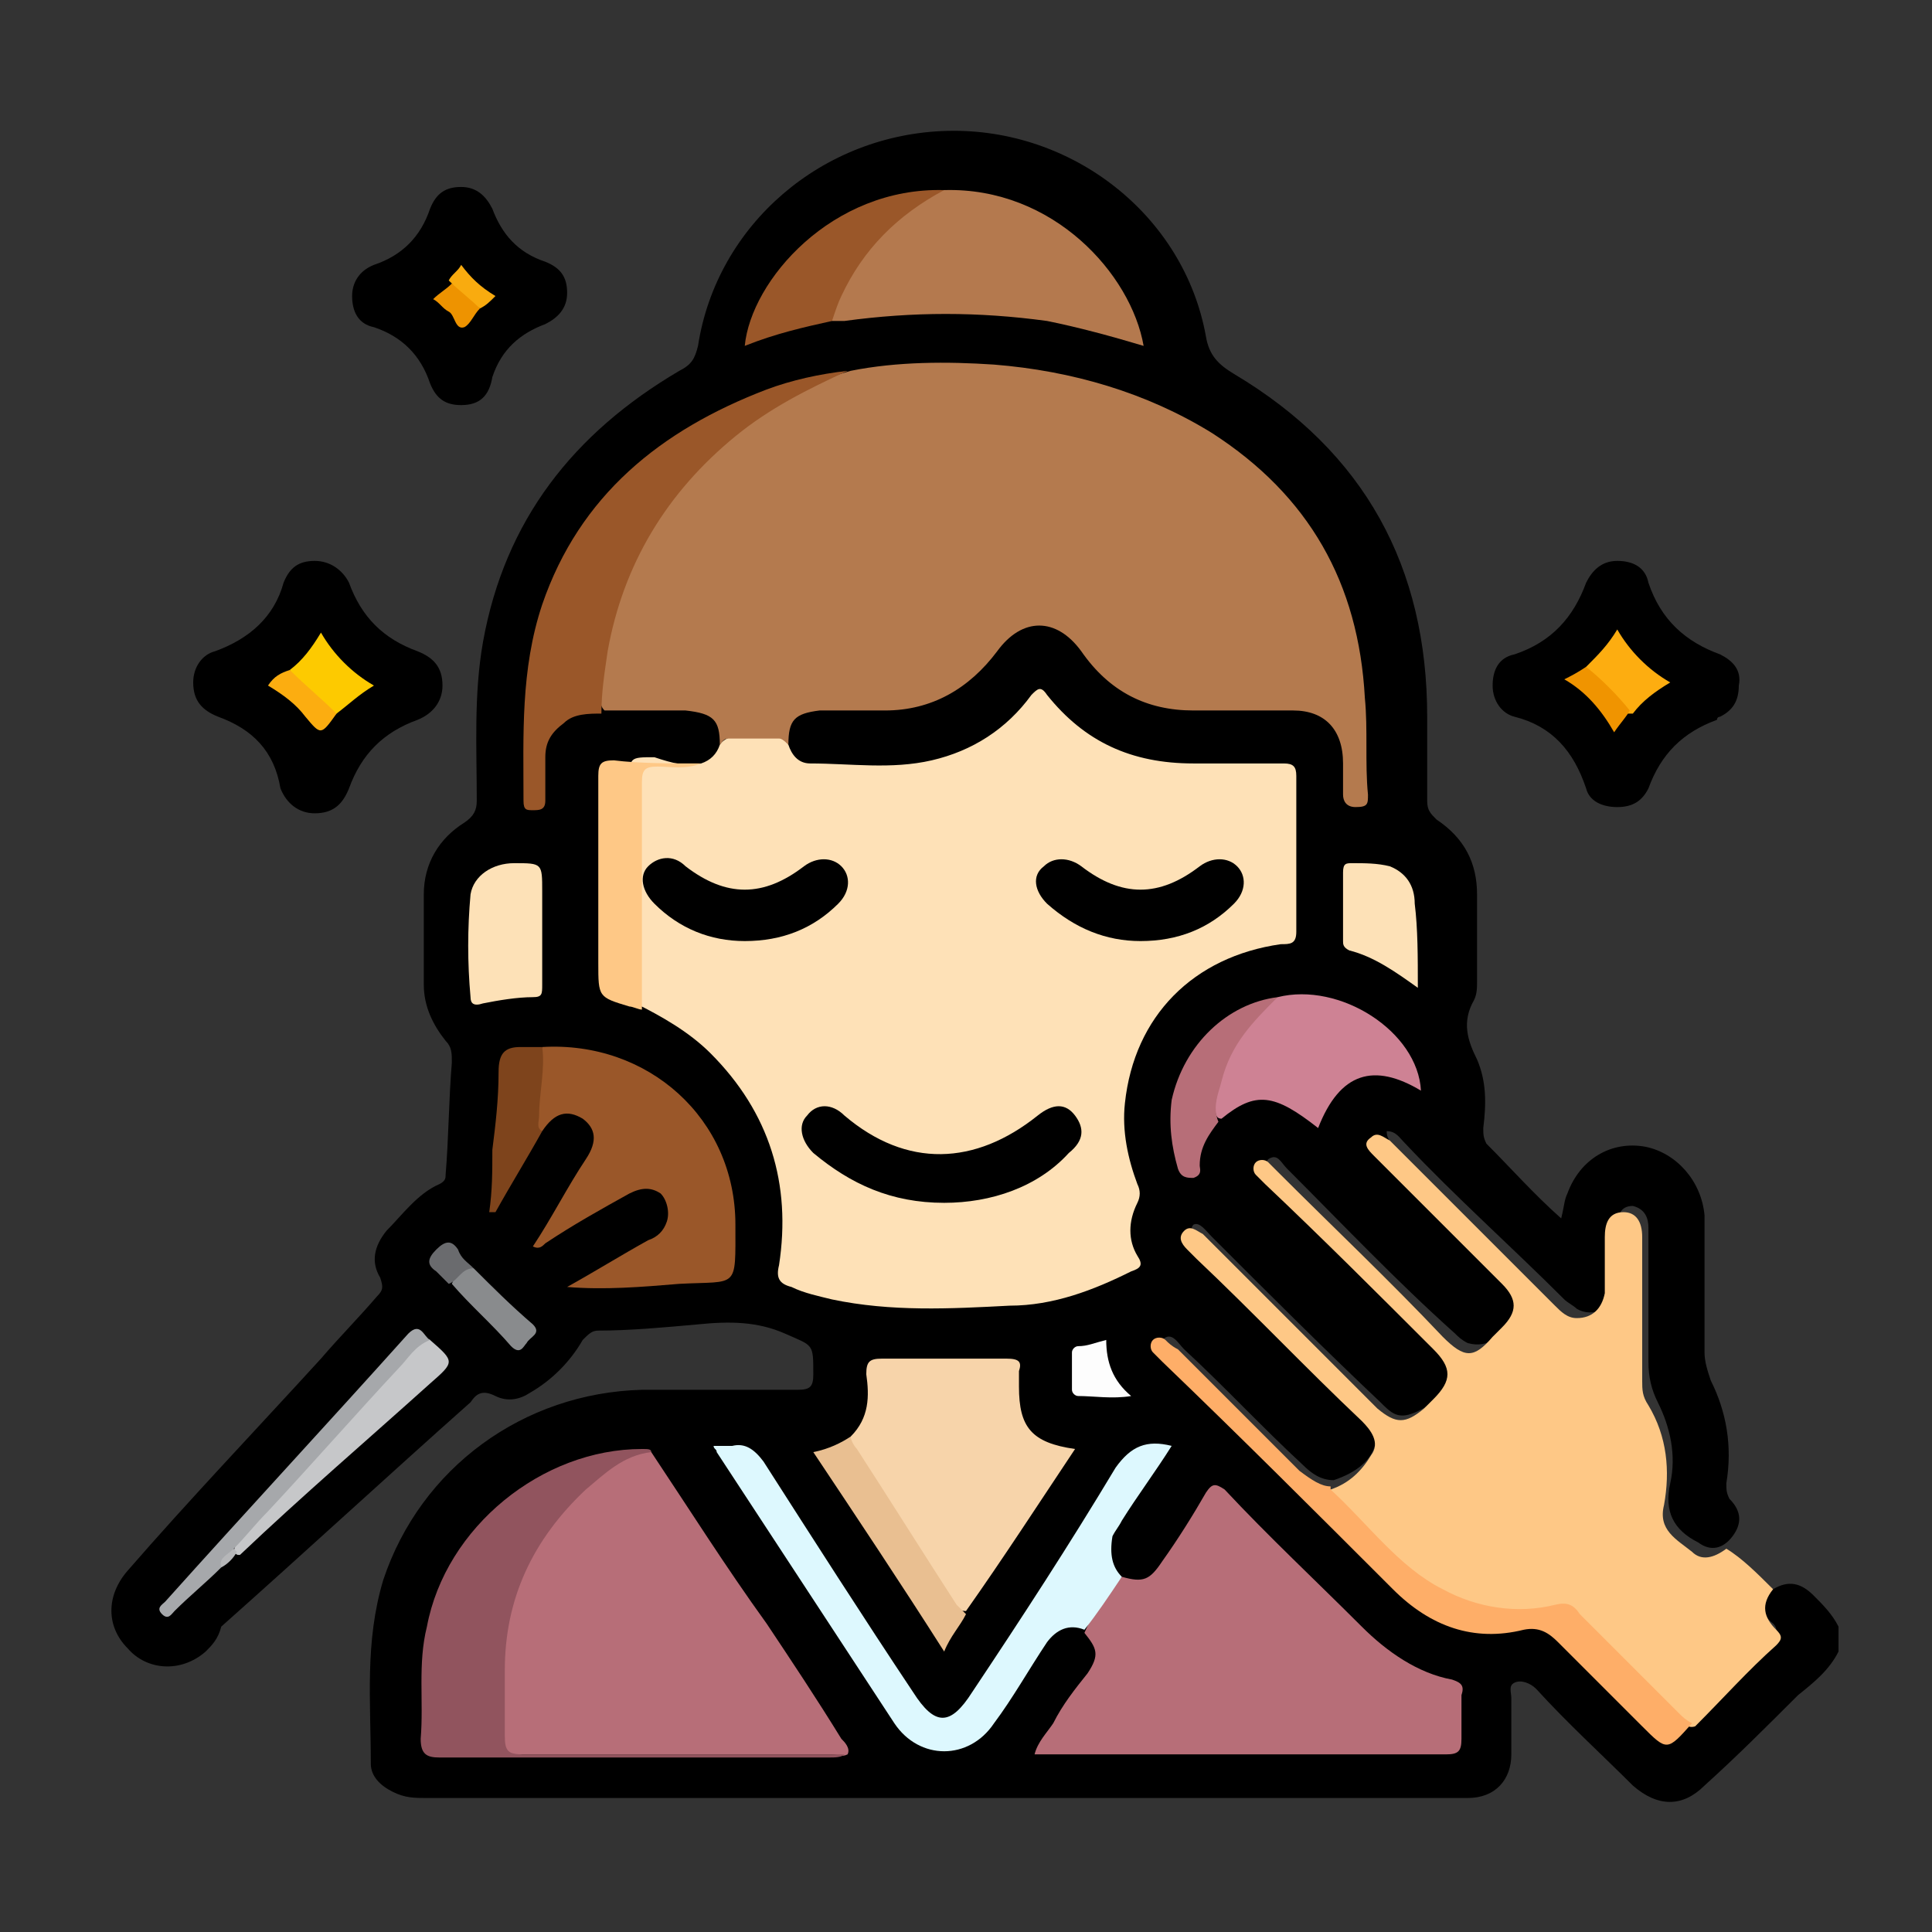 <?xml version="1.0" encoding="utf-8"?>
<!-- Generator: Adobe Illustrator 24.1.2, SVG Export Plug-In . SVG Version: 6.00 Build 0)  -->
<svg version="1.1" id="Layer_1" xmlns="http://www.w3.org/2000/svg" x="0px" y="0px"
	width="62" height="62" viewBox="0 0 62 62" fill="#000" xml:space="preserve">
<rect x="0" y="0" width="62" height="62" fill="#333333" stroke="none"/>
<g>
	<path d="M56.9,51c0.5-0.3,0.9-0.2,1.3,0.2c0.3,0.3,0.6,0.6,0.8,1c0,0.3,0,0.5,0,0.8c-0.3,0.6-0.8,1-1.3,1.4c-1,1-2,2-3,2.9
		c-0.7,0.7-1.5,0.7-2.3,0c-1-1-2.1-2-3.1-3.1c-0.2-0.2-0.5-0.3-0.7-0.2c-0.2,0.1-0.1,0.3-0.1,0.5c0,0.6,0,1.2,0,1.8
		c0,0.8-0.5,1.4-1.4,1.4c-0.1,0-0.3,0-0.4,0c-11,0-22,0-33,0c-0.4,0-0.7,0-1.1-0.2c-0.4-0.2-0.7-0.5-0.7-0.9c0-2-0.2-3.9,0.4-5.9
		c1.2-3.6,4.5-6,8.3-6.1c1.7,0,3.4,0,5,0c0.4,0,0.5-0.1,0.5-0.5c0-1,0-0.9-0.9-1.3c-0.9-0.4-1.8-0.4-2.8-0.3
		c-1.1,0.1-2.2,0.2-3.2,0.2c-0.2,0-0.3,0.1-0.5,0.3c-0.4,0.7-1,1.3-1.7,1.7c-0.3,0.2-0.7,0.3-1.1,0.1c-0.4-0.2-0.6-0.1-0.8,0.2
		c-2.7,2.4-5.3,4.8-8,7.2C7,52.6,6.8,52.8,6.6,53c-0.8,0.7-1.9,0.6-2.5-0.1c-0.7-0.7-0.7-1.7,0-2.5c2-2.3,4.1-4.5,6.2-6.8
		c0.6-0.7,1.2-1.3,1.8-2c0.2-0.2,0.2-0.3,0.1-0.6c-0.3-0.5-0.2-1,0.2-1.5c0.5-0.5,1-1.2,1.7-1.5c0.2-0.1,0.2-0.2,0.2-0.3
		c0.1-1.2,0.1-2.4,0.2-3.6c0-0.3,0-0.5-0.2-0.7c-0.4-0.5-0.7-1.1-0.7-1.8c0-1,0-1.9,0-2.9c0-1,0.5-1.8,1.3-2.3
		c0.3-0.2,0.4-0.4,0.4-0.7c0-1.7-0.1-3.4,0.2-5.1c0.7-3.9,2.9-6.7,6.3-8.7c0.4-0.2,0.5-0.4,0.6-0.8c0.6-3.9,4-6.8,8-6.9
		c4-0.1,7.6,2.7,8.3,6.6c0.1,0.6,0.4,0.9,0.9,1.2c4.2,2.5,6.2,6.2,6.2,11c0,0.9,0,1.8,0,2.7c0,0.3,0.1,0.4,0.3,0.6
		c0.9,0.6,1.3,1.4,1.3,2.4c0,0.9,0,1.9,0,2.8c0,0.2,0,0.4-0.1,0.6c-0.4,0.7-0.2,1.3,0.1,1.9c0.3,0.7,0.3,1.4,0.2,2.2
		c0,0.2,0,0.3,0.1,0.5c0.8,0.8,1.5,1.6,2.4,2.4c0.1-0.4,0.1-0.6,0.2-0.8c0.4-1.1,1.4-1.7,2.5-1.5c1,0.2,1.8,1.1,1.9,2.2
		c0,1.5,0,3,0,4.4c0,0.3,0.1,0.6,0.2,0.9c0.5,1,0.7,2.1,0.5,3.3c0,0.2,0,0.3,0.1,0.5c0.4,0.4,0.4,0.8,0.1,1.2
		c-0.3,0.4-0.7,0.5-1.1,0.2c-0.8-0.4-1.1-1-0.9-1.9c0.2-0.9,0-1.8-0.4-2.6c-0.2-0.4-0.3-0.8-0.3-1.3c0-1.3,0-2.6,0-3.9
		c0-0.1,0-0.3,0-0.4c0-0.3-0.1-0.6-0.5-0.7c-0.4,0-0.5,0.3-0.5,0.7c0,0.5,0,1,0,1.5c0,0.2,0,0.4,0,0.5c-0.1,0.6-0.8,0.9-1.3,0.6
		c-0.1-0.1-0.3-0.2-0.4-0.3c-1.7-1.7-3.5-3.3-5.1-5c-0.2-0.2-0.3-0.4-0.6-0.4c0,0.3,0.2,0.4,0.3,0.6c1.2,1.2,2.5,2.5,3.7,3.7
		c0.2,0.2,0.4,0.4,0.5,0.6c0.2,0.5,0,0.9-0.4,1.2c-0.4,0.4-0.8,0.9-1.5,0.7c-0.2-0.1-0.3-0.2-0.4-0.3c-1.9-1.7-3.6-3.5-5.4-5.3
		c-0.2-0.2-0.3-0.5-0.6-0.3c-0.2,0.2,0.2,0.4,0.3,0.5c1.7,1.7,3.4,3.4,5.1,5.1c0.3,0.3,0.8,0.7,0.5,1.3c-0.3,0.6-0.7,1.1-1.4,1.3
		c-0.4,0.1-0.6-0.1-0.9-0.4c-1.8-1.7-3.6-3.5-5.4-5.3c-0.2-0.2-0.4-0.5-0.6-0.4c-0.2,0.2,0.2,0.4,0.3,0.6c1.6,1.7,3.3,3.3,4.9,4.9
		c1.1,1.1,0.8,2.2-0.7,2.7c-0.4,0-0.7-0.2-1-0.5c-1.3-1.2-2.5-2.5-3.8-3.7c-0.2-0.2-0.4-0.6-0.7-0.3c-0.2,0.2,0.2,0.4,0.4,0.6
		c2.4,2.3,4.7,4.7,7.1,7.1c1.2,1.2,2.6,1.7,4.3,1.4c0.5-0.1,0.9,0.1,1.2,0.4c1,1,1.9,1.9,2.9,2.9c0.5,0.5,0.5,0.5,0.9,0
		c0.1-0.1,0.2-0.2,0.3-0.3c0.8-0.8,1.6-1.6,2.4-2.4c0.2-0.2,0.3-0.4,0.1-0.6C56.5,51.8,56.5,51.4,56.9,51z"/>
	<path fill="#FEC886" d="M56.9,51c-0.4,0.5-0.3,0.9,0.1,1.3c0.2,0.2,0.2,0.3,0,0.5c-0.9,0.8-1.7,1.7-2.6,2.6c-0.3,0.1-0.4-0.2-0.6-0.3
		c-1-1-2-2-3-3c-0.3-0.3-0.6-0.4-1-0.3c-1.8,0.3-3.4-0.2-4.8-1.4c-0.7-0.7-1.4-1.4-2.1-2.1c-0.2-0.1-0.4-0.3-0.2-0.5
		c0.6-0.2,1-0.6,1.3-1.1c0.3-0.4,0-0.8-0.3-1.1c-1.8-1.7-3.5-3.5-5.3-5.2c-0.1-0.1-0.2-0.2-0.3-0.3c-0.2-0.2-0.3-0.4-0.1-0.6
		c0.2-0.2,0.4,0,0.6,0.1c1,1,2,2,3.1,3.1c0.8,0.8,1.7,1.7,2.5,2.5c0.6,0.5,0.9,0.5,1.5,0c0.1-0.1,0.2-0.2,0.3-0.3
		c0.6-0.6,0.6-1,0-1.6c-1.8-1.8-3.6-3.6-5.4-5.3c-0.1-0.1-0.2-0.2-0.3-0.3c-0.1-0.1-0.1-0.3,0-0.4c0.1-0.1,0.3-0.1,0.4,0
		c0.1,0.1,0.2,0.2,0.3,0.3c1.8,1.8,3.6,3.5,5.3,5.3c0.7,0.7,1,0.7,1.6,0c0.1-0.1,0.2-0.2,0.3-0.3c0.5-0.5,0.5-0.9,0-1.4
		c-1.3-1.3-2.6-2.6-3.9-3.9c-0.1-0.1-0.2-0.2-0.2-0.2c-0.2-0.2-0.4-0.4-0.1-0.6c0.2-0.2,0.4,0,0.6,0.1c1.8,1.8,3.5,3.5,5.3,5.3
		c0.2,0.2,0.4,0.4,0.7,0.4c0.5,0,0.8-0.3,0.9-0.8c0-0.6,0-1.2,0-1.8c0-0.4,0.1-0.8,0.6-0.8c0.4,0,0.6,0.3,0.6,0.8c0,1.5,0,3.1,0,4.6
		c0,0.3,0,0.5,0.2,0.8c0.6,1,0.7,2.1,0.5,3.2c-0.2,0.8,0.4,1.1,0.9,1.5c0.3,0.3,0.7,0.2,1.1-0.1C55.9,50,56.4,50.5,56.9,51z"/>
	<path d="M6.2,21.9c0-0.5,0.3-0.9,0.7-1c1.1-0.4,1.9-1.1,2.2-2.2c0.2-0.5,0.5-0.7,1-0.7c0.5,0,0.9,0.3,1.1,0.7
		c0.4,1.1,1.1,1.8,2.2,2.2c0.5,0.2,0.8,0.5,0.8,1.1c0,0.5-0.3,0.9-0.8,1.1c-1.1,0.4-1.8,1.1-2.2,2.2c-0.2,0.5-0.5,0.8-1.1,0.8
		c-0.5,0-0.9-0.3-1.1-0.8C8.8,24.1,8.1,23.4,7,23C6.5,22.8,6.2,22.5,6.2,21.9z"/>
	<path d="M51.9,25.9c-0.5,0-0.9-0.2-1-0.6c-0.4-1.2-1.1-2-2.3-2.3c-0.4-0.1-0.7-0.5-0.7-1c0-0.5,0.2-0.9,0.7-1
		c1.2-0.4,1.9-1.2,2.3-2.3c0.2-0.4,0.5-0.7,1-0.7c0.5,0,0.9,0.2,1,0.7c0.4,1.2,1.2,1.9,2.3,2.3c0.4,0.2,0.7,0.5,0.6,1
		c0,0.5-0.2,0.8-0.6,1c0,0-0.1,0-0.1,0.1c-1.1,0.4-1.8,1.1-2.2,2.2C52.7,25.7,52.4,25.9,51.9,25.9z"/>
	<path d="M14.8,13c-0.5,0-0.8-0.2-1-0.7c-0.3-0.9-0.9-1.5-1.8-1.8c-0.5-0.1-0.7-0.5-0.7-1c0-0.4,0.2-0.8,0.7-1
		c0.9-0.3,1.5-0.9,1.8-1.8c0.2-0.5,0.5-0.7,1-0.7c0.5,0,0.8,0.3,1,0.7c0.3,0.8,0.8,1.4,1.7,1.7c0.5,0.2,0.7,0.5,0.7,1
		c0,0.5-0.3,0.8-0.7,1c-0.8,0.3-1.4,0.8-1.7,1.7C15.7,12.7,15.4,13,14.8,13z"/>
	<path fill="#FEE1B7" d="M22.5,24.5c0.3-0.1,0.5-0.3,0.6-0.6c0.3-0.5,1.9-0.5,2.2,0c0.1,0.3,0.3,0.6,0.7,0.6c1.3,0,2.6,0.2,3.9-0.1
		c1.3-0.3,2.4-1,3.2-2.1c0.2-0.2,0.3-0.3,0.5,0c1.2,1.5,2.7,2.2,4.7,2.2c1,0,1.9,0,2.9,0c0.3,0,0.4,0.1,0.4,0.4c0,1.7,0,3.3,0,5
		c0,0.4-0.2,0.4-0.5,0.4c-2.8,0.4-4.7,2.3-5,5.1c-0.1,0.9,0.1,1.8,0.4,2.6c0.1,0.2,0.1,0.4,0,0.6c-0.3,0.6-0.3,1.2,0,1.7
		c0.2,0.3,0.1,0.4-0.2,0.5c-1.2,0.6-2.5,1.1-3.9,1.1c-1.9,0.1-3.8,0.2-5.7-0.2c-0.4-0.1-0.9-0.2-1.3-0.4c-0.4-0.1-0.5-0.3-0.4-0.7
		c0.4-2.6-0.3-4.9-2.2-6.8c-0.7-0.7-1.6-1.2-2.4-1.6c-0.2-0.2-0.2-0.5-0.2-0.7c0-2.1,0-4.2,0-6.4c0-0.8,0-0.8,0.8-0.8
		C21.6,24.5,22,24.6,22.5,24.5z"/>
	<path fill="#B47A4E" d="M25.3,23.9c-0.1-0.1-0.2-0.2-0.3-0.2c-0.5,0-1,0-1.6,0c-0.2,0-0.2,0.1-0.3,0.2c0-0.8-0.2-1-1.1-1.1
		c-0.9,0-1.8,0-2.6,0c-0.2-0.2-0.1-0.4-0.1-0.6c0.2-2.9,1.3-5.4,3.3-7.4c1.3-1.3,2.9-2.4,4.7-2.9c1.5-0.3,3.1-0.3,4.6-0.2
		c2.5,0.2,4.9,0.9,7,2.2c3.1,2,4.7,4.8,4.9,8.5c0.1,1,0,2.1,0.1,3.1c0,0.3,0,0.4-0.4,0.4c-0.3,0-0.4-0.2-0.4-0.4c0-0.3,0-0.7,0-1
		c0-1.1-0.6-1.7-1.6-1.7c-1.1,0-2.2,0-3.2,0c-1.5,0-2.7-0.6-3.6-1.9c-0.8-1.1-1.9-1.1-2.7,0c-0.9,1.2-2.1,1.9-3.6,1.9
		c-0.7,0-1.4,0-2.1,0C25.5,22.9,25.3,23.1,25.3,23.9z"/>
	<path fill="#B76E78" d="M36,50.6c0.7,0.2,0.9,0.1,1.3-0.5c0.5-0.7,1-1.5,1.4-2.2c0.2-0.3,0.3-0.3,0.6-0.1c1.4,1.5,2.9,2.9,4.4,4.4
		c0.8,0.8,1.8,1.5,2.9,1.7c0.3,0.1,0.4,0.2,0.3,0.5c0,0.5,0,0.9,0,1.4c0,0.4-0.1,0.5-0.5,0.5c-1.5,0-2.9,0-4.4,0c-2.9,0-5.8,0-8.8,0
		c0.1-0.4,0.4-0.7,0.6-1c0.3-0.6,0.7-1.1,1.1-1.6c0.4-0.6,0.3-0.8-0.1-1.3C35.1,51.7,35.5,51.1,36,50.6z"/>
	<path fill="#B76E78" d="M20.9,46.6c1.2,1.8,2.4,3.7,3.7,5.5c0.8,1.2,1.6,2.4,2.4,3.7c0.1,0.1,0.3,0.3,0.2,0.5c-0.2,0.1-0.3,0-0.5,0
		c-3.3,0-6.6,0-9.9,0c-0.6,0-0.7,0-0.7-0.6c0-1.2-0.1-2.5,0.1-3.7c0.5-2.1,1.6-3.9,3.4-5.1C20.1,46.7,20.5,46.4,20.9,46.6z"/>
	<path fill="#F7D4AA" d="M27.3,46.1c0.6-0.6,0.6-1.3,0.5-2c0-0.4,0.1-0.5,0.5-0.5c1.3,0,2.6,0,4,0c0.4,0,0.5,0.1,0.4,0.4
		c0,0.2,0,0.3,0,0.5c0,1.3,0.4,1.8,1.8,2c-1.2,1.8-2.3,3.5-3.5,5.2c-0.3,0-0.4-0.2-0.5-0.4c-1-1.5-2-3.1-3-4.6
		C27.4,46.6,27.2,46.4,27.3,46.1z"/>
	<path fill="#9A5729" d="M17.4,33.6c3.4-0.2,6.2,2.3,6.2,5.7c0,2.1,0.1,1.8-1.8,1.9c-1.2,0.1-2.4,0.2-3.6,0.1c0.9-0.5,1.7-1,2.6-1.5
		c0.3-0.1,0.5-0.3,0.6-0.6c0.1-0.3,0-0.7-0.2-0.9c-0.3-0.2-0.6-0.2-1,0c-0.9,0.5-1.8,1-2.7,1.6c-0.1,0.1-0.2,0.2-0.4,0.1
		c0.6-0.9,1.1-1.9,1.7-2.8c0.4-0.6,0.3-1-0.1-1.3c-0.5-0.3-0.9-0.2-1.3,0.4c-0.1,0-0.2-0.1-0.2-0.2C17.1,35.2,17.1,34.4,17.4,33.6z"
		/>
	<path fill="#B4794E" d="M30.3,6.1c3.5-0.1,6,2.7,6.4,5c-1-0.3-2.1-0.6-3.1-0.8c-2.2-0.3-4.3-0.3-6.5,0c-0.1,0-0.3,0-0.4,0
		c-0.2-0.2,0-0.5,0.1-0.7c0.6-1.4,1.6-2.5,2.8-3.3C29.8,6.2,30.1,6.1,30.3,6.1z"/>
	<path fill="#9A5729" d="M27.2,11.9c-1.3,0.6-2.5,1.2-3.6,2.1c-2.2,1.8-3.6,4.1-4.1,6.9c-0.1,0.7-0.2,1.3-0.2,2c-0.4,0-0.9,0-1.2,0.3
		c-0.4,0.3-0.6,0.6-0.6,1.1c0,0.5,0,0.9,0,1.4c0,0.3-0.2,0.3-0.4,0.3c-0.2,0-0.3,0-0.3-0.3c0-2.1-0.1-4.2,0.6-6.3
		c1.2-3.5,3.8-5.6,7.2-6.9C25.4,12.2,26.3,12,27.2,11.9z"/>
	<path fill="#DDF8FE" d="M36,50.6c-0.4,0.6-0.8,1.2-1.2,1.7c-0.5-0.2-0.9,0-1.2,0.4c-0.6,0.9-1.1,1.8-1.7,2.6c-0.8,1.2-2.4,1.2-3.2,0
		c-1.9-2.9-3.8-5.8-5.7-8.7c0-0.1-0.1-0.1-0.1-0.2c0.2,0,0.4,0,0.6,0c0.4-0.1,0.7,0.1,1,0.5c1.6,2.5,3.2,5,4.8,7.4
		c0.7,1.1,1.2,1.1,1.9,0c1.6-2.4,3.1-4.7,4.6-7.2c0.5-0.7,1-0.9,1.8-0.7c-0.5,0.8-1.1,1.6-1.6,2.4c-0.1,0.2-0.2,0.3-0.3,0.5
		C35.6,49.9,35.7,50.3,36,50.6z"/>
	<path fill="#91545E" d="M20.9,46.6c-0.9,0.1-1.5,0.7-2.1,1.2c-1.7,1.6-2.6,3.5-2.6,5.8c0,0.7,0,1.4,0,2.1c0,0.5,0.1,0.6,0.6,0.6
		c3.3,0,6.6,0,9.9,0c0.1,0,0.3,0,0.4,0c-0.1,0.1-0.3,0.1-0.5,0.1c-4.2,0-8.3,0-12.5,0c-0.4,0-0.6-0.1-0.6-0.6
		c0.1-1.2-0.1-2.4,0.2-3.6c0.6-3.2,3.7-5.7,6.9-5.7C20.8,46.5,20.9,46.5,20.9,46.6z"/>
	<path fill="#FEAE68" d="M42.7,47.7c0,0,0,0.1,0,0.1c1.2,1.1,2.2,2.5,3.6,3.2c1.1,0.6,2.4,0.8,3.6,0.5c0.4-0.1,0.6,0,0.8,0.3
		c1.1,1.1,2.2,2.2,3.2,3.2c0.1,0.1,0.2,0.2,0.4,0.3c-0.8,0.9-0.8,0.9-1.6,0.1c-0.9-0.9-1.8-1.8-2.7-2.7c-0.3-0.3-0.6-0.5-1.1-0.4
		c-1.6,0.4-3-0.1-4.2-1.3c-2.4-2.4-4.9-4.9-7.4-7.3c-0.1-0.1-0.2-0.2-0.3-0.3c-0.1-0.1-0.1-0.3,0-0.4c0.1-0.1,0.3-0.1,0.4,0
		c0.1,0.1,0.2,0.2,0.4,0.3c1.3,1.3,2.6,2.6,3.9,3.9C42.1,47.5,42.4,47.7,42.7,47.7z"/>
	<path fill="#CE8294" d="M41,32c2-0.5,4.5,1.1,4.6,3c-1.5-0.9-2.6-0.6-3.3,1.2c-1.4-1.1-2-1.2-3.1-0.3c-0.2,0-0.2-0.2-0.2-0.4
		C39.1,34,39.7,32.8,41,32z"/>
	<path fill="#FEC886" d="M22.5,24.5c-0.5,0.2-1,0.1-1.4,0.1c-0.4,0-0.5,0.1-0.5,0.5c0,2.4,0,4.9,0,7.3c-0.1,0-0.3-0.1-0.4-0.1
		c-1-0.3-1-0.3-1-1.4c0-2,0-4,0-6c0-0.4,0.1-0.5,0.5-0.5C20.5,24.5,21.5,24.5,22.5,24.5z"/>
	<path fill="#9A5729" d="M30.3,6.1C28.8,6.9,27.7,8,27,9.5c-0.1,0.2-0.2,0.5-0.3,0.8c-0.9,0.2-1.8,0.4-2.8,0.8C24.1,9,26.7,6,30.3,6.1z
		"/>
	<path fill="#FDE1B7" d="M17.4,29.8c0,0.6,0,1.2,0,1.8c0,0.3,0,0.4-0.3,0.4c-0.5,0-1.1,0.1-1.6,0.2c-0.3,0.1-0.4,0-0.4-0.2
		c-0.1-1.1-0.1-2.2,0-3.3c0.1-0.6,0.7-1,1.4-1c0.9,0,0.9,0,0.9,0.9C17.4,28.9,17.4,29.3,17.4,29.8z"/>
	<path fill="#E9BF91" d="M27.3,46.1c0,0.1,0.1,0.3,0.2,0.4c1.1,1.7,2.1,3.3,3.2,5c0.1,0.1,0.2,0.2,0.3,0.3c-0.2,0.4-0.5,0.7-0.7,1.2
		c-1.4-2.2-2.8-4.3-4.2-6.4C26.6,46.5,27,46.3,27.3,46.1z"/>
	<path fill="#FDE1B7" d="M45.5,31.7c-0.7-0.5-1.4-1-2.2-1.2c-0.2-0.1-0.2-0.2-0.2-0.3c0-0.7,0-1.5,0-2.2c0-0.3,0.1-0.3,0.3-0.3
		c0.4,0,0.8,0,1.2,0.1c0.5,0.2,0.8,0.6,0.8,1.2C45.5,29.8,45.5,30.7,45.5,31.7z"/>
	<path fill="#C6C7C9" d="M13.8,43c0.8,0.7,0.8,0.7,0,1.4c-2,1.8-4.1,3.6-6.1,5.5c-0.1,0-0.1,0-0.2-0.1c0.1-0.6,0.6-0.9,1-1.3
		c1.4-1.6,2.9-3.1,4.3-4.7c0.2-0.2,0.4-0.4,0.6-0.6C13.4,43,13.6,42.9,13.8,43z"/>
	<path fill="#B76E78" d="M41,32c-0.8,0.8-1.5,1.5-1.8,2.7c-0.1,0.4-0.3,0.8-0.1,1.3c-0.3,0.4-0.6,0.8-0.6,1.4c0,0.1,0.1,0.3-0.2,0.4
		c-0.2,0-0.4,0-0.5-0.3c-0.2-0.7-0.3-1.4-0.2-2.2C38,33.5,39.4,32.2,41,32z"/>
	<path fill="#7E441C" d="M17.4,33.6c0.1,0.7-0.1,1.5-0.1,2.2c0,0.2-0.1,0.4,0.1,0.5c-0.5,0.9-1,1.7-1.5,2.6c-0.1,0-0.1,0-0.2,0
		c0.1-0.7,0.1-1.3,0.1-2c0.1-0.8,0.2-1.6,0.2-2.5c0-0.6,0.2-0.8,0.7-0.8C16.9,33.6,17.1,33.6,17.4,33.6z"/>
	<path fill="#A6A8AB" d="M13.8,43c-0.5,0.2-0.7,0.6-1,0.9c-1.4,1.5-2.8,3.1-4.2,4.6c-0.4,0.4-0.7,0.8-1.1,1.2
		c-0.1,0.3-0.3,0.4-0.4,0.6c-0.5,0.5-1,0.9-1.5,1.4c-0.1,0.1-0.2,0.3-0.4,0.1c-0.2-0.2,0-0.3,0.1-0.4c2.6-2.9,5.2-5.7,7.8-8.6
		C13.5,42.4,13.6,42.9,13.8,43z"/>
	<path fill="#898B8D" d="M15.2,40.7c0.6,0.6,1.2,1.2,1.9,1.8c0.3,0.3-0.1,0.4-0.2,0.6c-0.1,0.1-0.2,0.4-0.5,0.1
		c-0.6-0.7-1.3-1.3-1.9-2C14.6,41,14.7,40.6,15.2,40.7z"/>
	<path fill="#FDFDFD" d="M35.5,43c0,0.7,0.2,1.3,0.8,1.8c-0.6,0.1-1.2,0-1.7,0c-0.1,0-0.2-0.1-0.2-0.2c0-0.4,0-0.8,0-1.2
		c0-0.1,0.1-0.2,0.2-0.2C34.9,43.2,35.1,43.1,35.5,43z"/>
	<path fill="#6A6B6E" d="M15.2,40.7c-0.4,0-0.5,0.4-0.8,0.5c-0.1-0.1-0.3-0.3-0.4-0.4c-0.3-0.2-0.3-0.4,0-0.7c0.3-0.3,0.5-0.3,0.7,0
		C14.8,40.4,15,40.5,15.2,40.7z"/>
	<path fill="#B6B7B9" d="M7.1,50.3C7,50,7.3,49.9,7.5,49.7c0,0,0.1,0.1,0.1,0.1C7.5,50,7.3,50.2,7.1,50.3z"/>
	<path fill="#FDCA00" d="M9.3,21.5c0.4-0.3,0.7-0.7,1-1.2c0.4,0.7,1,1.3,1.7,1.7c-0.5,0.3-0.8,0.6-1.2,0.9c0,0-0.1,0.1-0.1,0
		C10.1,22.5,9.6,22.1,9.3,21.5z"/>
	<path fill="#FCAD10" d="M9.3,21.5c0.5,0.5,1,0.9,1.5,1.4c-0.5,0.7-0.5,0.7-1,0.1c-0.3-0.4-0.7-0.7-1.2-1C8.8,21.7,9,21.6,9.3,21.5z"
		/>
	<path fill="#FDAD10" d="M50.9,21.4c0.4-0.4,0.7-0.7,1-1.2c0.4,0.7,1,1.3,1.7,1.7c-0.5,0.3-0.9,0.6-1.2,1c-0.1,0-0.1,0-0.2,0
		c-0.4-0.4-0.7-0.8-1.2-1.1C50.9,21.6,50.8,21.5,50.9,21.4z"/>
	<path fill="#F09400" d="M50.9,21.4c0.5,0.4,1,0.9,1.4,1.4c-0.1,0.2-0.3,0.4-0.5,0.7c-0.4-0.7-0.9-1.3-1.6-1.7
		C50.4,21.7,50.6,21.6,50.9,21.4z"/>
	<path fill="#EE9300" d="M15.4,9.9c-0.2,0.2-0.3,0.5-0.5,0.6c-0.3,0.1-0.3-0.4-0.5-0.5c-0.2-0.1-0.3-0.3-0.5-0.4
		c0.2-0.2,0.4-0.3,0.6-0.5C14.9,9.2,15.2,9.6,15.4,9.9z"/>
	<path fill="#F9AB0F" d="M15.4,9.9c-0.3-0.3-0.7-0.6-1-0.9c0.1-0.2,0.3-0.3,0.4-0.5c0.3,0.4,0.6,0.7,1.1,1C15.7,9.7,15.6,9.8,15.4,9.9
		z"/>
	<path d="M30.3,38.6c-1.7,0-3-0.6-4.2-1.6c-0.4-0.4-0.5-0.9-0.2-1.2c0.3-0.4,0.8-0.4,1.2,0c2,1.7,4.2,1.6,6.2,0
		c0.5-0.4,0.9-0.4,1.2,0c0.3,0.4,0.3,0.8-0.2,1.2C33.3,38.1,31.8,38.6,30.3,38.6z"/>
	<path d="M23.9,30.2c-1.1,0-2.1-0.4-2.9-1.2c-0.4-0.4-0.5-0.9-0.2-1.2c0.3-0.3,0.8-0.4,1.2,0c1.3,1,2.5,1,3.8,0
		c0.4-0.3,0.9-0.3,1.2,0c0.3,0.3,0.3,0.8-0.1,1.2C26.1,29.8,25.1,30.2,23.9,30.2z"/>
	<path d="M36.6,30.2c-1.1,0-2.1-0.4-3-1.2c-0.4-0.4-0.5-0.9-0.1-1.2c0.3-0.3,0.8-0.3,1.2,0c1.3,1,2.5,1,3.8,0c0.4-0.3,0.9-0.3,1.2,0
		c0.3,0.3,0.3,0.8-0.1,1.2C38.8,29.8,37.8,30.2,36.6,30.2z"/>
</g>
</svg>
